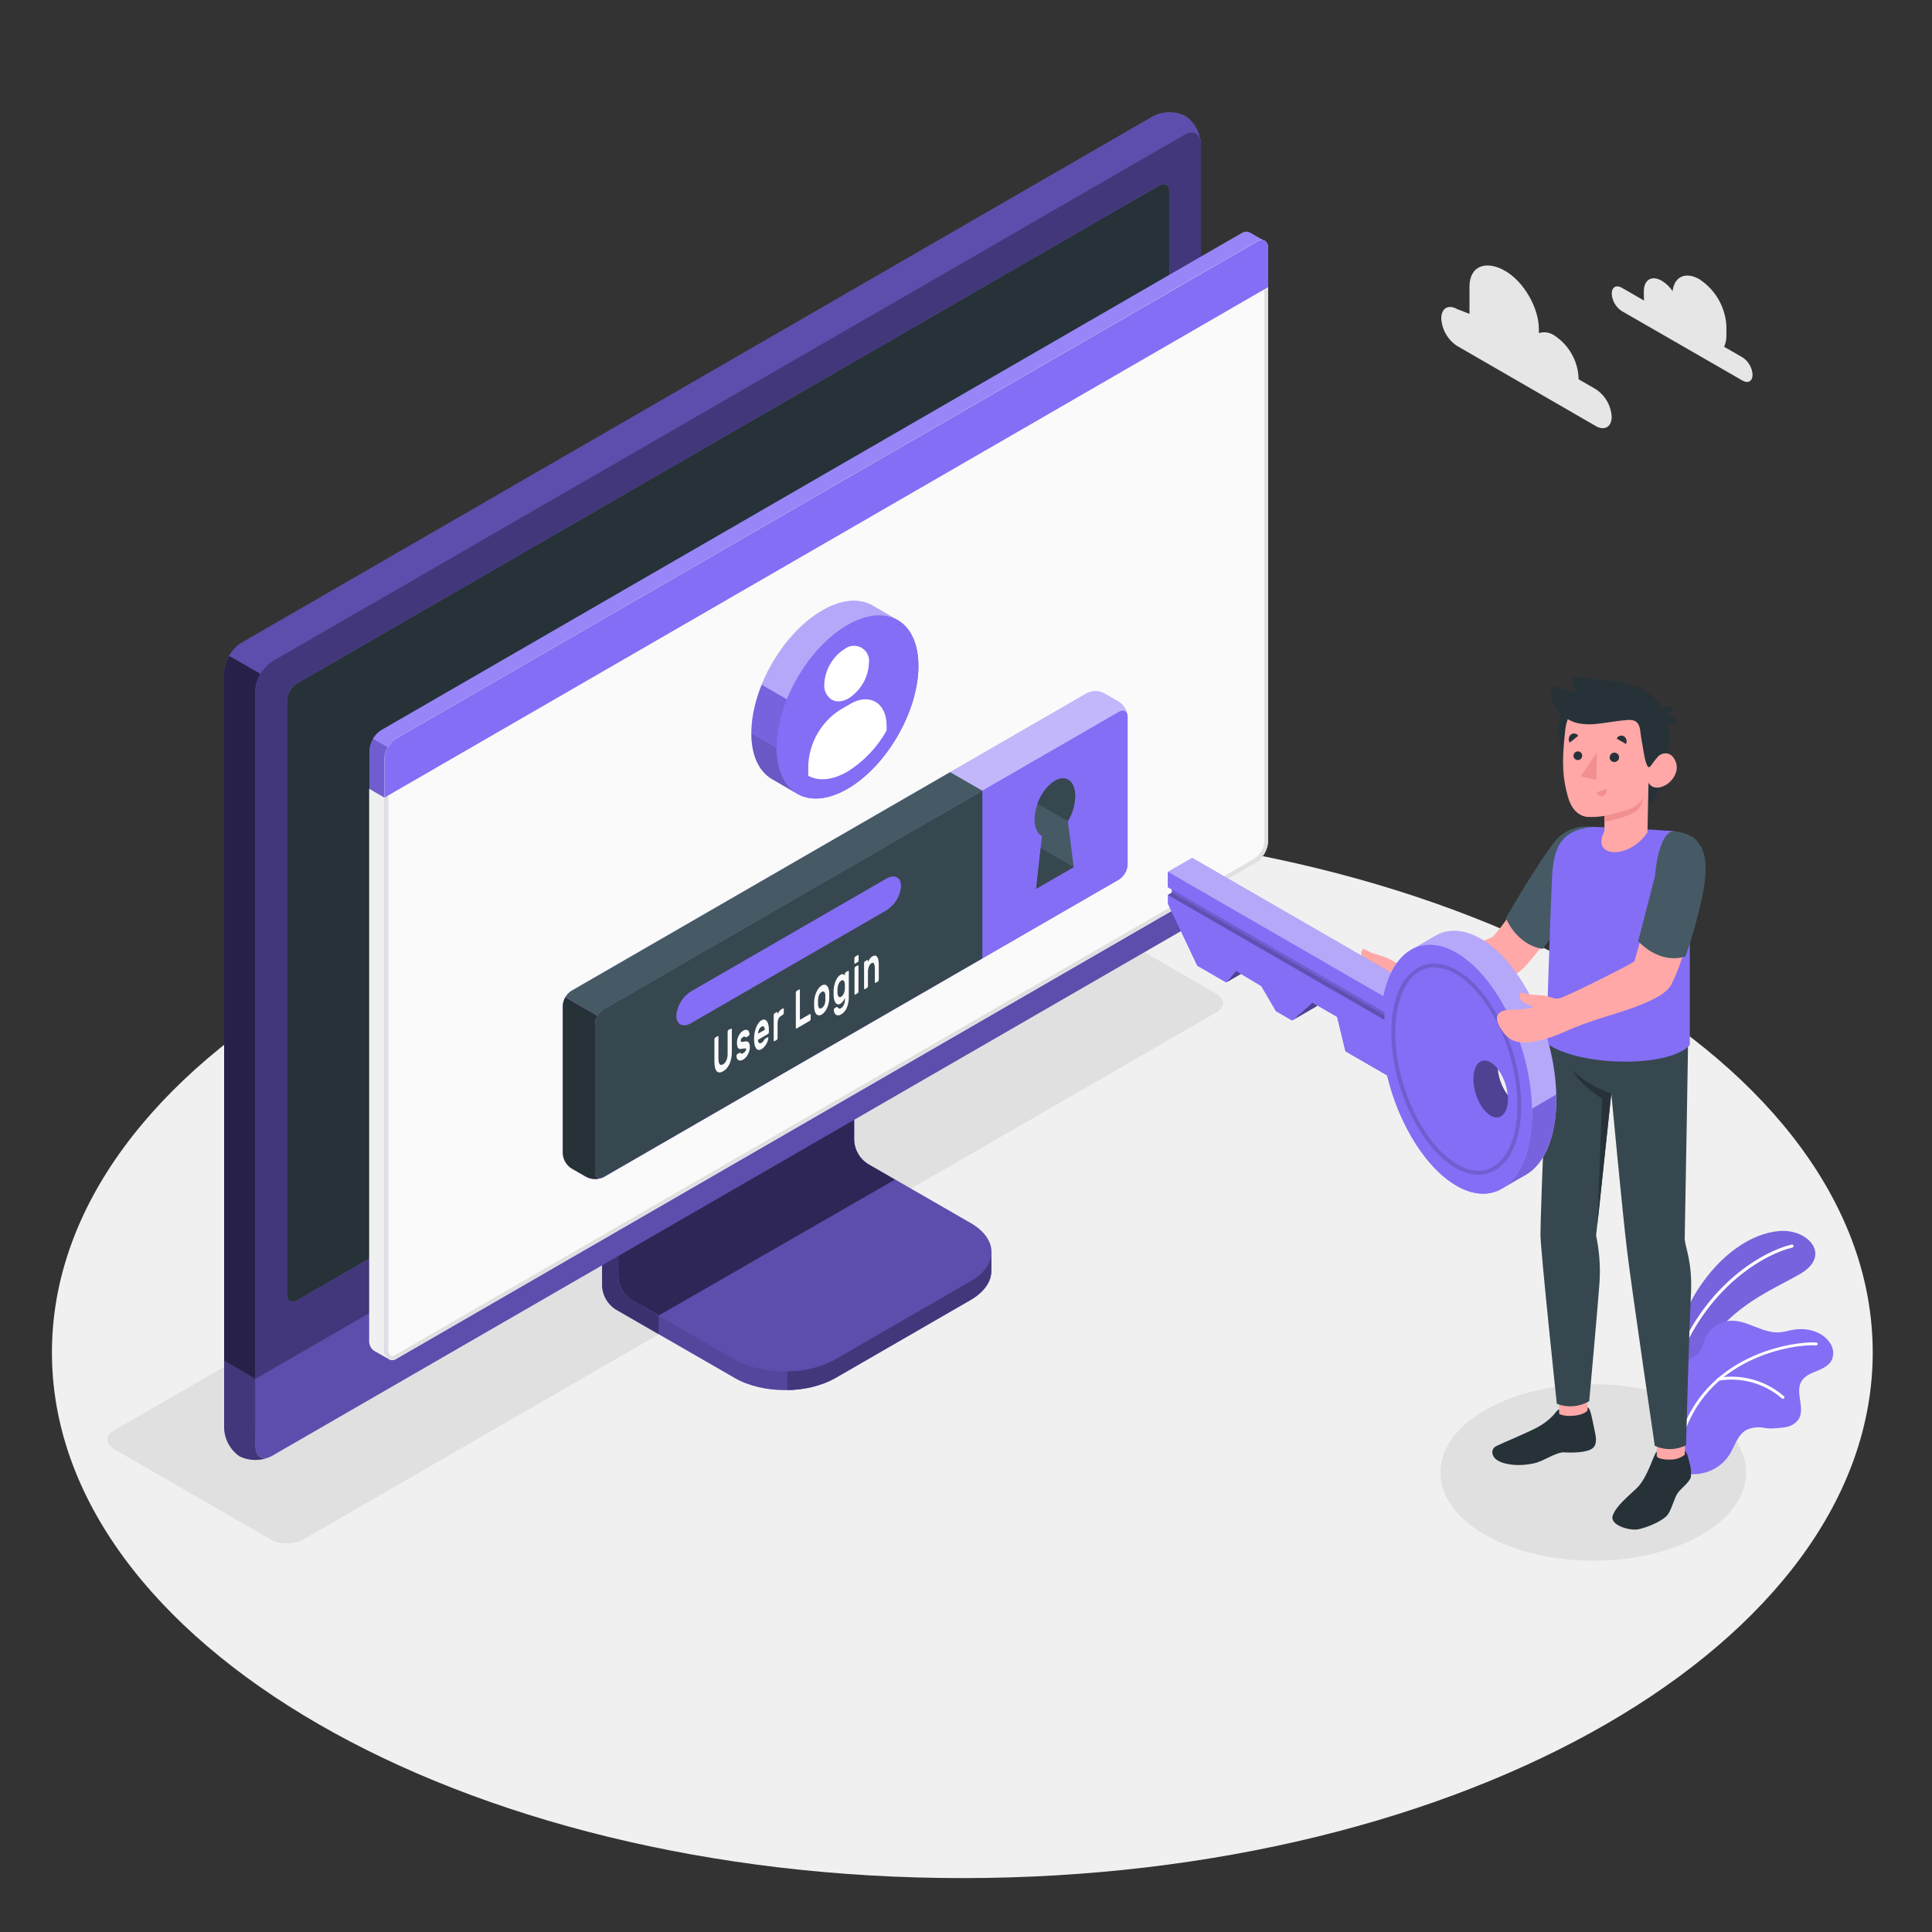 <svg width="500" height="500" viewBox="0 0 500 500" fill="none" xmlns="http://www.w3.org/2000/svg">
<rect x="0" y="0" width="500" height="500" fill="#333333" stroke="none"/>
<path d="M249.05 486.05C379.174 486.05 484.66 425.147 484.66 350.02C484.66 274.893 379.174 213.99 249.05 213.99C118.926 213.99 13.44 274.893 13.44 350.02C13.44 425.147 118.926 486.05 249.05 486.05Z" fill="#F0F0F0"/>
<path d="M384.36 397.22C368.91 388.3 368.91 373.84 384.36 364.92C399.81 356 424.86 356 440.31 364.92C455.76 373.84 455.76 388.3 440.31 397.22C424.86 406.14 399.81 406.14 384.36 397.22Z" fill="#E0E0E0"/>
<path d="M70.12 398.46L29.48 375C27.19 373.68 27.19 371.53 29.48 370.21L265.87 233.73C267.155 233.079 268.575 232.74 270.015 232.74C271.455 232.74 272.875 233.079 274.16 233.73L314.81 257.19C317.1 258.51 317.1 260.66 314.81 261.98L78.42 398.46C77.133 399.111 75.712 399.45 74.27 399.45C72.828 399.45 71.406 399.111 70.12 398.46Z" fill="#E0E0E0"/>
<path d="M216.2 356.64L251.14 336.44C254.74 334.36 256.54 331.64 256.54 328.91C256.54 326.18 256.54 324.05 256.54 324.05L220.3 303.61C219.288 302.955 218.445 302.071 217.84 301.028C217.235 299.985 216.886 298.814 216.82 297.61V254.52L155.82 289.78V332.85C155.89 334.053 156.242 335.222 156.846 336.264C157.451 337.306 158.291 338.192 159.3 338.85L190.14 356.61C197.32 360.8 209 360.8 216.2 356.64Z" fill="#846EF5"/>
<g opacity="0.6">
<path opacity="0.6" d="M216.2 356.64L251.14 336.44C254.74 334.36 256.54 331.64 256.54 328.91C256.54 326.18 256.54 324.05 256.54 324.05L220.3 303.61C219.288 302.955 218.445 302.071 217.84 301.028C217.235 299.985 216.886 298.814 216.82 297.61V254.52L155.82 289.78V332.85C155.89 334.053 156.242 335.222 156.846 336.264C157.451 337.306 158.291 338.192 159.3 338.85L190.14 356.61C197.32 360.8 209 360.8 216.2 356.64Z" fill="black"/>
</g>
<path opacity="0.3" d="M170.45 340.48V345.32L159.27 338.87C158.261 338.212 157.421 337.327 156.819 336.284C156.216 335.242 155.867 334.072 155.8 332.87V289.78L167.42 283.07C167.66 286.02 167.92 289.07 168.17 292.07L160 296.77V330.42C160.065 331.624 160.414 332.795 161.019 333.838C161.624 334.881 162.467 335.766 163.48 336.42L170.45 340.48Z" fill="black"/>
<path d="M160 330.43C160.069 331.633 160.42 332.803 161.024 333.845C161.629 334.888 162.47 335.773 163.48 336.43L190.1 351.77C197.3 355.92 208.98 355.93 216.19 351.77L251.19 331.57C258.4 327.41 258.4 320.67 251.19 316.51L224.55 301.17C223.542 300.511 222.703 299.625 222.101 298.583C221.498 297.541 221.148 296.372 221.08 295.17V261.51L160.08 296.77L160 330.43Z" fill="#846EF5"/>
<path opacity="0.3" d="M160 330.43C160.069 331.633 160.42 332.803 161.024 333.845C161.629 334.888 162.47 335.773 163.48 336.43L190.1 351.77C197.3 355.92 208.98 355.93 216.19 351.77L251.19 331.57C258.4 327.41 258.4 320.67 251.19 316.51L224.55 301.17C223.542 300.511 222.703 299.625 222.101 298.583C221.498 297.541 221.148 296.372 221.08 295.17V261.51L160.08 296.77L160 330.43Z" fill="black"/>
<path opacity="0.5" d="M231.6 305.28L224.51 301.19C223.502 300.531 222.663 299.645 222.061 298.603C221.458 297.561 221.108 296.392 221.04 295.19V261.51L160.04 296.77V330.43C160.109 331.633 160.459 332.803 161.064 333.845C161.669 334.888 162.51 335.773 163.52 336.43L170.52 340.43L231.6 305.28Z" fill="black"/>
<path d="M256.55 324.06V328.92C256.55 331.65 254.74 334.36 251.15 336.45L216.15 356.64C212.32 358.685 208.042 359.746 203.7 359.73V354.89C208.042 354.906 212.32 353.845 216.15 351.8L251.15 331.59C254.74 329.52 256.55 326.79 256.55 324.06Z" fill="#846EF5"/>
<path opacity="0.5" d="M256.55 324.06V328.92C256.55 331.65 254.74 334.36 251.15 336.45L216.15 356.64C212.32 358.685 208.042 359.746 203.7 359.73V354.89C208.042 354.906 212.32 353.845 216.15 351.8L251.15 331.59C254.74 329.52 256.55 326.79 256.55 324.06Z" fill="black"/>
<path d="M62 372.26C63.319 372.897 64.769 373.215 66.233 373.189C67.697 373.163 69.135 372.793 70.43 372.11L306.43 235.86C307.695 235.035 308.749 233.923 309.504 232.615C310.26 231.306 310.697 229.839 310.78 228.33V37.41C310.735 35.942 310.344 34.506 309.638 33.218C308.932 31.931 307.933 30.828 306.72 30C305.403 29.362 303.954 29.044 302.491 29.072C301.028 29.1 299.592 29.473 298.3 30.16L62.3 166.45C61.039 167.281 59.992 168.397 59.245 169.71C58.498 171.022 58.071 172.492 58 174V364.89C58.045 366.346 58.43 367.77 59.124 369.05C59.819 370.33 60.804 371.429 62 372.26Z" fill="#846EF5"/>
<path d="M70.46 372.1L306.46 235.85C307.727 235.026 308.782 233.915 309.538 232.606C310.294 231.298 310.73 229.829 310.81 228.32V37.41C310.81 34.64 308.86 33.51 306.46 34.9L70.46 171.15C69.194 171.975 68.14 173.086 67.385 174.395C66.629 175.703 66.192 177.171 66.11 178.68V369.59C66.11 372.36 68.06 373.49 70.46 372.1Z" fill="#846EF5"/>
<path opacity="0.5" d="M70.46 372.1L306.46 235.85C307.727 235.026 308.782 233.915 309.538 232.606C310.294 231.298 310.73 229.829 310.81 228.32V37.41C310.81 34.64 308.86 33.51 306.46 34.9L70.46 171.15C69.194 171.975 68.14 173.086 67.385 174.395C66.629 175.703 66.192 177.171 66.11 178.68V369.59C66.11 372.36 68.06 373.49 70.46 372.1Z" fill="black"/>
<path d="M69.82 377.06C68.582 377.6 67.243 377.866 65.892 377.838C64.542 377.81 63.214 377.49 62 376.9C60.801 376.067 59.815 374.965 59.12 373.681C58.425 372.398 58.041 370.969 58 369.51V352.13L66.15 356.85V374.23C66.1 376.76 67.71 377.91 69.82 377.06Z" fill="#846EF5"/>
<path opacity="0.5" d="M69.82 377.06C68.582 377.6 67.243 377.866 65.892 377.838C64.542 377.81 63.214 377.49 62 376.9C60.801 376.067 59.815 374.965 59.12 373.681C58.425 372.398 58.041 370.969 58 369.51V352.13L66.15 356.85V374.23C66.1 376.76 67.71 377.91 69.82 377.06Z" fill="black"/>
<path d="M66.1 356.85V374.23C66.1 377 68.1 378.12 70.45 376.74L306.45 240.49C307.71 239.669 308.76 238.563 309.516 237.262C310.271 235.961 310.711 234.502 310.8 233V215.54L66.1 356.85Z" fill="#846EF5"/>
<path opacity="0.3" d="M66.11 356.81V374.23C66.11 377 68.11 378.12 70.46 376.74L306.46 240.49C307.718 239.667 308.766 238.561 309.52 237.261C310.274 235.96 310.712 234.501 310.8 233V215.54L66.11 356.81Z" fill="black"/>
<path d="M74.26 335V181.39C74.307 180.485 74.566 179.604 75.018 178.818C75.47 178.033 76.101 177.365 76.86 176.87L300 48C301.44 47.17 302.61 47.84 302.61 49.5V203.19C302.562 204.096 302.3 204.977 301.846 205.763C301.393 206.548 300.76 207.215 300 207.71L76.87 336.55C75.43 337.38 74.26 336.7 74.26 335Z" fill="#846EF5"/>
<path d="M74.26 335V181.39C74.307 180.485 74.566 179.604 75.018 178.818C75.47 178.033 76.101 177.365 76.86 176.87L300 48C301.44 47.17 302.61 47.84 302.61 49.5V203.19C302.562 204.096 302.3 204.977 301.846 205.763C301.393 206.548 300.76 207.215 300 207.71L76.87 336.55C75.43 337.38 74.26 336.7 74.26 335Z" fill="#263238"/>
<path d="M188.45 291.73C187.262 292.503 186.274 293.545 185.565 294.771C184.856 295.998 184.446 297.375 184.37 298.79C184.37 301.39 186.2 302.45 188.45 301.15C189.639 300.376 190.629 299.333 191.338 298.104C192.047 296.875 192.455 295.497 192.53 294.08C192.53 291.48 190.7 290.43 188.45 291.73Z" fill="#846EF5"/>
<path opacity="0.7" d="M67.39 174.38C66.615 175.683 66.172 177.156 66.1 178.67V356.85L58 352.13V174C58.053 172.481 58.493 171.001 59.28 169.7L67.39 174.38Z" fill="black"/>
<path opacity="0.3" d="M310.76 36.69C310.45 34.45 308.64 33.69 306.45 34.9L70.45 171.15C69.17 171.95 68.114 173.061 67.38 174.38L59.22 169.67C59.959 168.352 61.018 167.241 62.3 166.44L298.3 30.2C299.594 29.513 301.031 29.14 302.496 29.112C303.961 29.084 305.411 29.402 306.73 30.04C307.839 30.795 308.772 31.78 309.467 32.927C310.163 34.075 310.603 35.358 310.76 36.69Z" fill="black"/>
<path d="M323.49 60.19C323.139 60.014 322.748 59.937 322.356 59.967C321.965 59.997 321.59 60.133 321.27 60.36L98.59 189C97.711 189.581 96.982 190.361 96.461 191.277C95.939 192.192 95.641 193.218 95.59 194.27V346.94C95.559 347.455 95.661 347.97 95.887 348.434C96.113 348.899 96.455 349.297 96.88 349.59C97.37 349.86 99.99 351.38 100.77 351.8C101.046 351.941 101.354 352.005 101.664 351.988C101.973 351.97 102.272 351.871 102.53 351.7L325.16 223.06C326.039 222.479 326.768 221.699 327.289 220.783C327.81 219.868 328.109 218.842 328.16 217.79V64.33C328.205 63.942 328.14 63.55 327.974 63.196C327.808 62.843 327.547 62.543 327.22 62.33C326.72 62 324.05 60.52 323.49 60.19Z" fill="#846EF5"/>
<path d="M102.48 191.16L325.17 62.57C326.85 61.57 328.17 62.39 328.17 64.33V217.79C328.119 218.842 327.82 219.868 327.299 220.783C326.778 221.699 326.049 222.479 325.17 223.06L102.48 351.7C100.8 352.7 99.48 351.09 99.48 349.15V196.43C99.533 195.378 99.832 194.353 100.353 193.438C100.874 192.523 101.602 191.742 102.48 191.16Z" fill="#FAFAFA"/>
<path d="M326.53 63.15C327.12 63.15 327.21 63.89 327.21 64.33V217.79C327.156 218.671 326.898 219.528 326.455 220.291C326.012 221.055 325.398 221.705 324.66 222.19L102 350.83C101.851 350.927 101.678 350.982 101.5 350.99C100.94 350.99 100.5 350.13 100.5 349.15V196.43C100.548 195.549 100.799 194.691 101.232 193.923C101.666 193.155 102.271 192.497 103 192L325.67 63.43C325.928 63.264 326.224 63.167 326.53 63.15ZM326.53 62.15C326.048 62.17 325.58 62.315 325.17 62.57L102.48 191.16C101.602 191.742 100.874 192.523 100.353 193.438C99.832 194.353 99.533 195.378 99.48 196.43V349.15C99.48 350.69 100.34 351.99 101.48 351.99C101.833 351.983 102.178 351.883 102.48 351.7L325.16 223.06C326.039 222.479 326.768 221.699 327.289 220.783C327.81 219.868 328.109 218.842 328.16 217.79V64.33C328.16 62.95 327.48 62.15 326.48 62.15H326.53Z" fill="#E0E0E0"/>
<path d="M96.82 349.59C97.15 349.76 99.52 351.11 100.56 351.71C100.187 351.4 99.891 351.007 99.696 350.563C99.502 350.118 99.414 349.635 99.44 349.15V206.4L95.54 204.12V346.94C95.508 347.454 95.609 347.969 95.833 348.433C96.057 348.897 96.397 349.295 96.82 349.59Z" fill="#F0F0F0"/>
<path d="M328.21 64.3C328.21 62.38 326.84 61.6 325.21 62.57L102.48 191.16C101.602 191.742 100.874 192.523 100.353 193.438C99.832 194.353 99.533 195.378 99.48 196.43V206.43L328.21 74.3V64.3Z" fill="#846EF5"/>
<g opacity="0.4">
<path opacity="0.4" d="M325.17 62.57L102.48 191.15C101.586 191.714 100.85 192.495 100.34 193.42L96.47 191.17C96.979 190.277 97.709 189.53 98.59 189L321.27 60.36C321.589 60.131 321.964 59.993 322.355 59.962C322.746 59.93 323.139 60.005 323.49 60.18C324.03 60.52 326.56 61.95 327.21 62.3C326.874 62.175 326.512 62.135 326.156 62.182C325.801 62.229 325.462 62.362 325.17 62.57Z" fill="white"/>
</g>
<path opacity="0.15" d="M95.54 204.13V194.22C95.581 193.14 95.901 192.089 96.47 191.17L100.35 193.41C99.79 194.313 99.476 195.348 99.44 196.41V206.41L95.54 204.13Z" fill="black"/>
<path d="M281.25 179.42L147.88 256.42C147.231 256.841 146.691 257.409 146.304 258.078C145.916 258.747 145.692 259.498 145.65 260.27V298.51C145.692 299.282 145.916 300.033 146.304 300.702C146.691 301.371 147.231 301.939 147.88 302.36L151.77 304.6C152.461 304.95 153.225 305.132 154 305.132C154.775 305.132 155.539 304.95 156.23 304.6L289.58 227.6C290.229 227.177 290.769 226.607 291.156 225.936C291.544 225.266 291.768 224.513 291.81 223.74V185.49C291.768 184.718 291.544 183.967 291.156 183.298C290.769 182.629 290.229 182.061 289.58 181.64L285.68 179.4C284.992 179.056 284.232 178.879 283.463 178.882C282.693 178.885 281.935 179.07 281.25 179.42Z" fill="#846EF5"/>
<path opacity="0.5" d="M291.81 185.15C291.65 184 290.72 183.58 289.6 184.23L156.23 261.23C155.572 261.639 155.031 262.211 154.66 262.89L146.31 258.07C146.684 257.401 147.221 256.837 147.87 256.43L281.25 179.43C281.939 179.08 282.702 178.897 283.475 178.897C284.248 178.897 285.011 179.08 285.7 179.43L289.6 181.67C290.195 182.06 290.699 182.572 291.08 183.172C291.461 183.772 291.71 184.446 291.81 185.15Z" fill="white"/>
<path d="M155.85 304.79C155.197 305.047 154.497 305.164 153.796 305.133C153.095 305.102 152.408 304.924 151.78 304.61L147.88 302.37C147.233 301.948 146.693 301.38 146.306 300.711C145.919 300.042 145.694 299.292 145.65 298.52V260.28C145.68 259.499 145.907 258.739 146.31 258.07L154.66 262.89C154.254 263.551 154.027 264.305 154 265.08V303.33C154 304.6 154.8 305.19 155.85 304.79Z" fill="#263238"/>
<path d="M156.23 261.23L289.6 184.23C290.83 183.52 291.83 184.09 291.83 185.51V223.76C291.788 224.533 291.564 225.286 291.176 225.956C290.789 226.627 290.249 227.197 289.6 227.62L156.25 304.62C155.02 305.33 154.02 304.75 154.02 303.33V265.09C154.06 264.318 154.281 263.567 154.665 262.897C155.049 262.226 155.585 261.655 156.23 261.23Z" fill="#846EF5"/>
<path d="M245.89 199.84L147.89 256.43C147.241 256.837 146.704 257.401 146.33 258.07L154.68 262.89C155.051 262.211 155.592 261.639 156.25 261.23L254.25 204.65L245.89 199.84Z" fill="#455A64"/>
<path d="M254.23 204.65L156.23 261.23C155.581 261.653 155.041 262.223 154.654 262.894C154.266 263.564 154.042 264.317 154 265.09V303.32C154 304.74 155 305.32 156.23 304.61L254.23 248.03V204.65Z" fill="#37474F"/>
<path d="M178.83 256.57L229.4 227.38C231.49 226.17 233.19 227.03 233.19 229.3C233.097 230.575 232.704 231.81 232.043 232.904C231.383 233.999 230.474 234.923 229.39 235.6L178.83 264.8C176.74 266.01 175.03 265.15 175.03 262.88C175.124 261.604 175.517 260.368 176.178 259.272C176.838 258.176 177.746 257.25 178.83 256.57Z" fill="#846EF5"/>
<path d="M189.19 266.24C189.199 266.229 189.211 266.221 189.224 266.215C189.237 266.209 189.251 266.206 189.265 266.206C189.279 266.206 189.293 266.209 189.306 266.215C189.319 266.221 189.331 266.229 189.34 266.24C189.385 266.308 189.406 266.389 189.4 266.47V272.16C189.401 272.71 189.354 273.258 189.26 273.8C189.177 274.295 189.036 274.778 188.84 275.24C188.661 275.663 188.425 276.06 188.14 276.42C187.859 276.754 187.52 277.035 187.14 277.25C186.842 277.444 186.495 277.548 186.14 277.55C186.004 277.539 185.872 277.501 185.752 277.437C185.631 277.374 185.525 277.286 185.44 277.18C185.221 276.886 185.076 276.543 185.02 276.18C184.924 275.696 184.881 275.203 184.89 274.71V269.01C184.89 268.91 184.91 268.811 184.95 268.72C184.975 268.638 185.028 268.567 185.1 268.52L185.73 268.15C185.75 268.131 185.777 268.12 185.805 268.12C185.833 268.12 185.86 268.131 185.88 268.15C185.926 268.217 185.947 268.299 185.94 268.38V274C185.932 274.309 185.963 274.618 186.03 274.92C186.058 275.113 186.141 275.294 186.27 275.44C186.315 275.494 186.372 275.536 186.436 275.564C186.5 275.592 186.57 275.604 186.64 275.6C186.811 275.589 186.976 275.534 187.12 275.44C187.298 275.334 187.46 275.202 187.6 275.05C187.756 274.87 187.884 274.668 187.98 274.45C188.093 274.193 188.177 273.925 188.23 273.65C188.288 273.32 188.315 272.985 188.31 272.65V267.02C188.313 266.92 188.337 266.821 188.38 266.73C188.405 266.648 188.458 266.577 188.53 266.53L189.19 266.24Z" fill="#FAFAFA"/>
<path d="M193.11 271.62C193.115 271.547 193.098 271.473 193.06 271.41C193.036 271.384 193.007 271.364 192.974 271.352C192.94 271.34 192.905 271.336 192.87 271.34C192.747 271.323 192.623 271.323 192.5 271.34L191.92 271.45C191.733 271.497 191.537 271.497 191.35 271.45C191.203 271.403 191.076 271.308 190.99 271.18C190.892 271.018 190.828 270.838 190.8 270.65C190.702 270.114 190.702 269.566 190.8 269.03C190.875 268.723 190.982 268.425 191.12 268.14C191.257 267.856 191.425 267.588 191.62 267.34C191.809 267.104 192.04 266.904 192.3 266.75C192.51 266.622 192.746 266.54 192.99 266.51C193.167 266.492 193.346 266.53 193.5 266.62C193.647 266.709 193.762 266.842 193.83 267C193.911 267.187 193.955 267.387 193.96 267.59C193.97 267.691 193.949 267.792 193.9 267.88C193.876 267.962 193.822 268.033 193.75 268.08L193.15 268.43C193.123 268.446 193.092 268.454 193.06 268.454C193.028 268.454 192.997 268.446 192.97 268.43L192.84 268.33C192.788 268.289 192.726 268.265 192.66 268.26C192.531 268.274 192.408 268.319 192.3 268.39C192.143 268.485 192.004 268.607 191.89 268.75C191.769 268.907 191.705 269.101 191.71 269.3C191.696 269.376 191.696 269.454 191.71 269.53C191.729 269.558 191.754 269.582 191.784 269.599C191.813 269.616 191.846 269.627 191.88 269.63C191.989 269.648 192.101 269.648 192.21 269.63L192.77 269.53C193.24 269.44 193.56 269.53 193.77 269.79C193.991 270.161 194.092 270.59 194.06 271.02C194.057 271.317 194.017 271.613 193.94 271.9C193.861 272.212 193.747 272.514 193.6 272.8C193.453 273.096 193.268 273.372 193.05 273.62C192.843 273.863 192.596 274.069 192.32 274.23C192.1 274.371 191.85 274.456 191.59 274.48C191.402 274.487 191.217 274.434 191.06 274.33C190.906 274.225 190.787 274.075 190.72 273.9C190.639 273.71 190.598 273.506 190.6 273.3C190.591 273.196 190.612 273.092 190.66 273C190.685 272.918 190.738 272.847 190.81 272.8L191.41 272.45C191.49 272.45 191.55 272.4 191.59 272.45L191.72 272.59C191.747 272.62 191.779 272.644 191.815 272.661C191.851 272.678 191.89 272.688 191.93 272.69C192.071 272.691 192.208 272.645 192.32 272.56C192.501 272.458 192.663 272.326 192.8 272.17C192.868 272.088 192.925 271.997 192.97 271.9C193.041 271.821 193.089 271.724 193.11 271.62Z" fill="#FAFAFA"/>
<path d="M195.15 268.91C195.148 268.391 195.192 267.872 195.28 267.36C195.363 266.878 195.494 266.406 195.67 265.95C195.817 265.541 196.019 265.154 196.27 264.8C196.48 264.495 196.752 264.24 197.07 264.05C197.302 263.894 197.585 263.833 197.86 263.88C198.104 263.937 198.319 264.083 198.46 264.29C198.648 264.561 198.781 264.867 198.85 265.19C198.946 265.61 198.993 266.039 198.99 266.47V267.09C198.993 267.194 198.969 267.298 198.92 267.39C198.896 267.472 198.842 267.543 198.77 267.59L196.17 269.1C196.164 269.276 196.187 269.452 196.24 269.62C196.279 269.733 196.348 269.834 196.44 269.91C196.522 269.975 196.625 270.007 196.73 270C196.851 269.986 196.967 269.945 197.07 269.88C197.221 269.798 197.357 269.69 197.47 269.56C197.572 269.445 197.66 269.317 197.73 269.18C197.773 269.101 197.819 269.024 197.87 268.95C197.913 268.899 197.964 268.855 198.02 268.82L198.64 268.46C198.661 268.443 198.688 268.434 198.715 268.434C198.742 268.434 198.769 268.443 198.79 268.46C198.816 268.492 198.835 268.529 198.846 268.568C198.856 268.608 198.857 268.65 198.85 268.69C198.839 268.885 198.799 269.077 198.73 269.26C198.644 269.537 198.53 269.805 198.39 270.06C198.234 270.353 198.046 270.628 197.83 270.88C197.615 271.138 197.358 271.357 197.07 271.53C196.834 271.685 196.551 271.752 196.27 271.72C196.024 271.661 195.81 271.511 195.67 271.3C195.473 270.997 195.34 270.656 195.28 270.3C195.189 269.842 195.146 269.377 195.15 268.91ZM197.07 265.72C196.916 265.803 196.783 265.919 196.68 266.06C196.569 266.2 196.478 266.355 196.41 266.52C196.34 266.685 196.283 266.856 196.24 267.03C196.205 267.188 196.181 267.349 196.17 267.51L197.93 266.51C197.92 266.372 197.9 266.235 197.87 266.1C197.855 265.979 197.806 265.865 197.73 265.77C197.7 265.727 197.662 265.69 197.617 265.663C197.572 265.635 197.522 265.617 197.47 265.61C197.328 265.598 197.186 265.637 197.07 265.72Z" fill="#FAFAFA"/>
<path d="M202.13 262.93C201.827 263.103 201.588 263.37 201.45 263.69C201.294 264.112 201.223 264.561 201.24 265.01V268.62C201.241 268.723 201.221 268.825 201.18 268.92C201.155 269.002 201.102 269.073 201.03 269.12L200.44 269.46C200.431 269.471 200.419 269.479 200.406 269.485C200.393 269.491 200.379 269.494 200.365 269.494C200.351 269.494 200.337 269.491 200.324 269.485C200.311 269.479 200.299 269.471 200.29 269.46C200.245 269.392 200.224 269.311 200.23 269.23V262.76C200.231 262.657 200.251 262.555 200.29 262.46C200.318 262.379 200.37 262.309 200.44 262.26L201.03 261.92C201.05 261.901 201.077 261.89 201.105 261.89C201.133 261.89 201.16 261.901 201.18 261.92C201.226 261.984 201.248 262.062 201.24 262.14V262.46C201.359 262.192 201.507 261.937 201.68 261.7C201.838 261.481 202.043 261.3 202.28 261.17L202.64 260.96C202.659 260.942 202.684 260.931 202.71 260.931C202.736 260.931 202.761 260.942 202.78 260.96C202.828 261.027 202.853 261.108 202.85 261.19V262.1C202.848 262.204 202.824 262.306 202.78 262.4C202.755 262.479 202.706 262.549 202.64 262.6L202.13 262.93Z" fill="#FAFAFA"/>
<path d="M209.59 262.45C209.599 262.439 209.611 262.431 209.624 262.425C209.637 262.419 209.651 262.416 209.665 262.416C209.679 262.416 209.693 262.419 209.706 262.425C209.719 262.431 209.731 262.439 209.74 262.45C209.785 262.518 209.806 262.599 209.8 262.68V263.68C209.8 263.783 209.779 263.885 209.74 263.98C209.706 264.054 209.654 264.119 209.59 264.17L206.17 266.17C206.15 266.189 206.123 266.2 206.095 266.2C206.067 266.2 206.04 266.189 206.02 266.17C205.975 266.106 205.954 266.028 205.96 265.95V256.95C205.961 256.847 205.981 256.745 206.02 256.65C206.048 256.572 206.101 256.505 206.17 256.46L206.8 256.09C206.82 256.071 206.847 256.06 206.875 256.06C206.903 256.06 206.93 256.071 206.95 256.09C206.995 256.154 207.016 256.232 207.01 256.31V263.92L209.59 262.45Z" fill="#FAFAFA"/>
<path d="M212.66 255.05C212.885 254.894 213.157 254.82 213.43 254.84C213.664 254.858 213.882 254.966 214.04 255.14C214.226 255.354 214.363 255.607 214.44 255.88C214.547 256.234 214.607 256.6 214.62 256.97C214.62 257.05 214.62 257.16 214.62 257.29V258.06C214.62 258.18 214.62 258.29 214.62 258.38C214.6 258.815 214.54 259.247 214.44 259.67C214.348 260.083 214.214 260.485 214.04 260.87C213.882 261.229 213.676 261.565 213.43 261.87C213.219 262.146 212.958 262.381 212.66 262.56C212.429 262.71 212.156 262.784 211.88 262.77C211.649 262.75 211.435 262.643 211.28 262.47C211.088 262.264 210.951 262.013 210.88 261.74C210.773 261.386 210.713 261.02 210.7 260.65C210.7 260.57 210.7 260.47 210.7 260.34V259.57C210.7 259.44 210.7 259.33 210.7 259.25C210.712 258.812 210.769 258.376 210.87 257.95C210.967 257.534 211.105 257.129 211.28 256.74C211.439 256.384 211.64 256.048 211.88 255.74C212.092 255.461 212.357 255.226 212.66 255.05ZM213.6 257.63C213.6 257.409 213.562 257.189 213.49 256.98C213.453 256.853 213.376 256.74 213.27 256.66C213.185 256.603 213.082 256.578 212.98 256.59C212.866 256.612 212.757 256.656 212.66 256.72C212.542 256.784 212.435 256.865 212.34 256.96C212.225 257.079 212.128 257.214 212.05 257.36C211.95 257.542 211.875 257.737 211.83 257.94C211.764 258.195 211.724 258.457 211.71 258.72C211.71 258.8 211.71 258.89 211.71 259V259.71C211.71 259.82 211.71 259.91 211.71 259.97C211.719 260.191 211.76 260.41 211.83 260.62C211.867 260.748 211.944 260.86 212.05 260.94C212.092 260.969 212.139 260.99 212.189 261C212.239 261.011 212.29 261.011 212.34 261C212.453 260.981 212.562 260.94 212.66 260.88C212.776 260.813 212.883 260.733 212.98 260.64C213.092 260.518 213.189 260.384 213.27 260.24C213.366 260.056 213.44 259.861 213.49 259.66C213.555 259.405 213.592 259.143 213.6 258.88C213.606 258.787 213.606 258.693 213.6 258.6V257.9C213.606 257.81 213.606 257.72 213.6 257.63Z" fill="#FAFAFA"/>
<path d="M217.68 260.9C217.808 260.822 217.923 260.724 218.02 260.61C218.14 260.469 218.244 260.315 218.33 260.15C218.429 259.949 218.507 259.738 218.56 259.52C218.621 259.275 218.652 259.023 218.65 258.77V258.26C218.65 258.36 218.55 258.48 218.48 258.62C218.411 258.766 218.331 258.907 218.24 259.04C218.136 259.181 218.022 259.314 217.9 259.44C217.775 259.572 217.63 259.683 217.47 259.77C217.367 259.84 217.251 259.889 217.129 259.913C217.007 259.937 216.882 259.936 216.76 259.91C216.538 259.84 216.347 259.695 216.22 259.5C216.057 259.242 215.939 258.958 215.87 258.66C215.785 258.282 215.738 257.897 215.73 257.51C215.73 257.38 215.73 257.22 215.73 257.03C215.73 256.84 215.73 256.68 215.73 256.54C215.743 256.1 215.789 255.662 215.87 255.23C215.952 254.804 216.069 254.386 216.22 253.98C216.361 253.627 216.543 253.292 216.76 252.98C216.944 252.704 217.187 252.472 217.47 252.3C217.603 252.22 217.748 252.163 217.9 252.13C218.012 252.109 218.128 252.109 218.24 252.13C218.329 252.155 218.411 252.199 218.48 252.26C218.544 252.309 218.601 252.366 218.65 252.43V252.11C218.651 252.007 218.671 251.905 218.71 251.81C218.738 251.732 218.791 251.665 218.86 251.62L219.45 251.27C219.47 251.251 219.497 251.24 219.525 251.24C219.553 251.24 219.58 251.251 219.6 251.27C219.648 251.337 219.673 251.418 219.67 251.5V258C219.697 258.974 219.516 259.942 219.14 260.84C218.845 261.546 218.334 262.142 217.68 262.54C217.457 262.679 217.202 262.758 216.94 262.77C216.733 262.783 216.526 262.73 216.35 262.62C216.181 262.493 216.044 262.329 215.95 262.14C215.853 261.912 215.798 261.668 215.79 261.42C215.781 261.316 215.802 261.212 215.85 261.12C215.875 261.038 215.928 260.967 216 260.92L216.53 260.62C216.542 260.607 216.557 260.597 216.573 260.59C216.59 260.582 216.607 260.579 216.625 260.579C216.643 260.579 216.66 260.582 216.677 260.59C216.693 260.597 216.708 260.607 216.72 260.62C216.769 260.672 216.813 260.729 216.85 260.79C216.911 260.897 217.011 260.976 217.13 261.01C217.25 261.1 217.43 261 217.68 260.9ZM216.74 256.05C216.74 256.317 216.74 256.577 216.74 256.83C216.711 257.229 216.825 257.626 217.06 257.95C217.149 258.027 217.263 258.069 217.38 258.069C217.497 258.069 217.611 258.027 217.7 257.95C217.99 257.761 218.217 257.49 218.35 257.17C218.532 256.753 218.634 256.305 218.65 255.85C218.65 255.7 218.65 255.52 218.65 255.31C218.65 255.1 218.65 254.92 218.65 254.79C218.67 254.432 218.564 254.078 218.35 253.79C218.261 253.708 218.145 253.663 218.025 253.663C217.905 253.663 217.789 253.708 217.7 253.79C217.415 253.978 217.193 254.246 217.06 254.56C216.855 255.03 216.746 255.537 216.74 256.05Z" fill="#FAFAFA"/>
<path d="M222 247.17C222.02 247.154 222.044 247.145 222.07 247.145C222.096 247.145 222.12 247.154 222.14 247.17C222.192 247.235 222.217 247.317 222.21 247.4V248.49C222.211 248.594 222.187 248.697 222.14 248.79C222.112 248.865 222.063 248.931 222 248.98L221.33 249.37C221.321 249.381 221.309 249.389 221.296 249.395C221.283 249.401 221.269 249.404 221.255 249.404C221.241 249.404 221.227 249.401 221.214 249.395C221.201 249.389 221.189 249.381 221.18 249.37C221.154 249.34 221.134 249.305 221.122 249.267C221.11 249.229 221.106 249.19 221.11 249.15V248.06C221.109 247.956 221.133 247.853 221.18 247.76C221.208 247.682 221.261 247.615 221.33 247.57L222 247.17ZM222.17 256.56C222.17 256.66 222.15 256.759 222.11 256.85C222.078 256.929 222.026 256.997 221.96 257.05L221.36 257.39C221.352 257.4 221.341 257.409 221.329 257.415C221.317 257.42 221.303 257.423 221.29 257.423C221.277 257.423 221.263 257.42 221.251 257.415C221.239 257.409 221.228 257.4 221.22 257.39C221.168 257.325 221.143 257.243 221.15 257.16V250.69C221.149 250.586 221.173 250.483 221.22 250.39C221.248 250.312 221.297 250.243 221.36 250.19L221.96 249.85C221.98 249.831 222.007 249.82 222.035 249.82C222.063 249.82 222.09 249.831 222.11 249.85C222.155 249.914 222.176 249.992 222.17 250.07V256.56Z" fill="#FAFAFA"/>
<path d="M227.43 253.51C227.429 253.613 227.409 253.715 227.37 253.81C227.342 253.888 227.289 253.955 227.22 254L226.62 254.35C226.601 254.368 226.576 254.379 226.55 254.379C226.524 254.379 226.499 254.368 226.48 254.35C226.428 254.285 226.403 254.203 226.41 254.12V250.6C226.441 250.185 226.365 249.768 226.19 249.39C226.05 249.14 225.83 249.1 225.52 249.28C225.211 249.488 224.982 249.795 224.87 250.15C224.703 250.622 224.622 251.12 224.63 251.62V255.15C224.63 255.253 224.609 255.355 224.57 255.45C224.546 255.532 224.492 255.603 224.42 255.65L223.83 255.99C223.821 256.001 223.809 256.009 223.796 256.015C223.783 256.021 223.769 256.024 223.755 256.024C223.741 256.024 223.727 256.021 223.714 256.015C223.701 256.009 223.689 256.001 223.68 255.99C223.634 255.927 223.612 255.848 223.62 255.77V249.3C223.619 249.197 223.639 249.095 223.68 249C223.705 248.918 223.758 248.847 223.83 248.8L224.42 248.46C224.429 248.449 224.441 248.441 224.454 248.435C224.467 248.429 224.481 248.426 224.495 248.426C224.509 248.426 224.523 248.429 224.536 248.435C224.549 248.441 224.561 248.449 224.57 248.46C224.615 248.528 224.636 248.609 224.63 248.69V249C224.762 248.695 224.922 248.404 225.11 248.13C225.275 247.878 225.498 247.668 225.76 247.52C225.988 247.354 226.271 247.282 226.55 247.32C226.661 247.348 226.764 247.399 226.854 247.469C226.943 247.54 227.017 247.629 227.07 247.73C227.215 248.001 227.31 248.295 227.35 248.6C227.403 248.998 227.43 249.399 227.43 249.8V253.51Z" fill="#FAFAFA"/>
<path d="M277.87 224.4L268.16 230L269.67 216.38C268.5 215.76 267.76 214.25 267.76 212.08C267.76 208.21 270.12 203.72 273.02 202.08C275.92 200.44 278.27 202.18 278.27 206.08C278.21 208.375 277.555 210.614 276.37 212.58L277.87 224.4Z" fill="#455A64"/>
<path d="M277.88 224.4L269.33 219.47L268.16 230.01L277.88 224.4Z" fill="#37474F"/>
<path d="M273 202.05C270.885 203.479 269.309 205.573 268.52 208L276.35 212.52C277.535 210.554 278.19 208.315 278.25 206.02C278.27 202.15 275.92 200.38 273 202.05Z" fill="#37474F"/>
<path d="M225.8 156.7C222.47 154.78 217.88 155.05 212.8 157.98C202.66 163.84 194.44 178.07 194.44 189.78C194.44 195.66 196.52 199.78 199.86 201.68L206.33 205.44C209.65 207.36 214.24 207.08 219.33 204.15C229.47 198.3 237.69 184.06 237.69 172.35C237.69 166.5 235.63 162.35 232.31 160.48" fill="#846EF5"/>
<path d="M219.32 161.75C209.18 167.61 200.96 181.85 200.96 193.55C200.96 205.25 209.18 210.01 219.32 204.15C229.46 198.29 237.69 184.06 237.68 172.35C237.67 160.64 229.45 155.9 219.32 161.75Z" fill="#846EF5"/>
<path d="M229.45 187.73V189.07C227.021 193.406 223.537 197.059 219.32 199.69C215.37 201.96 211.8 202.21 209.18 200.76V198C209.314 195.129 210.134 192.331 211.571 189.841C213.008 187.352 215.021 185.242 217.44 183.69L220.11 182.15C222.47 180.79 224.77 180.61 226.57 181.66C228.37 182.71 229.45 184.92 229.45 187.73Z" fill="#846EF5"/>
<path opacity="0.4" d="M225.8 156.7L232.3 160.48C228.98 158.55 224.39 158.82 219.3 161.75C212.66 165.59 206.84 173.02 203.62 180.98L197.11 177.21C200.34 169.21 206.11 161.82 212.79 157.98C217.89 155.06 222.48 154.78 225.8 156.7Z" fill="white"/>
<path opacity="0.2" d="M206.1 205.29L199.87 201.68C196.53 199.78 194.45 195.68 194.45 189.78L200.96 193.56C201 199.26 202.92 203.32 206.1 205.29Z" fill="black"/>
<path opacity="0.1" d="M197.13 177.21L203.64 180.98C201.972 184.965 201.076 189.231 201 193.55L194.49 189.77C194.57 185.454 195.466 181.193 197.13 177.21Z" fill="black"/>
<path d="M217 181.52C216.38 181.527 215.769 181.368 215.23 181.06C214.581 180.627 214.061 180.027 213.724 179.323C213.388 178.619 213.248 177.837 213.32 177.06C213.405 175.238 213.925 173.463 214.837 171.883C215.748 170.303 217.025 168.965 218.56 167.98C219.177 167.488 219.927 167.193 220.714 167.134C221.501 167.076 222.287 167.256 222.97 167.651C223.653 168.047 224.2 168.639 224.541 169.351C224.882 170.062 225 170.86 224.88 171.64C224.794 173.462 224.273 175.236 223.361 176.816C222.45 178.395 221.174 179.734 219.64 180.72C218.846 181.215 217.935 181.492 217 181.52Z" fill="white"/>
<path d="M226.57 181.65C224.77 180.6 222.47 180.78 220.11 182.14L217.44 183.68C215.019 185.233 213.006 187.344 211.569 189.836C210.132 192.327 209.313 195.127 209.18 198V200.77C211.8 202.22 215.37 201.97 219.32 199.7C223.537 197.069 227.021 193.416 229.45 189.08V187.74C229.45 184.92 228.41 182.71 226.57 181.65Z" fill="white"/>
<path d="M432.15 354.65C432.15 354.65 433.48 342.97 439.29 333.9C445.1 324.83 453.08 319.18 460.53 318.59C467.98 318 474 324.86 466.03 329.59C458.06 334.32 443.9 339.1 437.38 356.7L432.15 354.65Z" fill="#846EF5"/>
<path opacity="0.1" d="M432.15 354.65C432.15 354.65 433.48 342.97 439.29 333.9C445.1 324.83 453.08 319.18 460.53 318.59C467.98 318 474 324.86 466.03 329.59C458.06 334.32 443.9 339.1 437.38 356.7L432.15 354.65Z" fill="black"/>
<path d="M434.34 351.61H434.26C434.162 351.57 434.084 351.493 434.043 351.395C434.001 351.298 434 351.188 434.04 351.09C441.9 331.74 456.86 323.65 463.68 322.09C463.731 322.078 463.784 322.077 463.836 322.085C463.888 322.094 463.938 322.113 463.982 322.141C464.027 322.168 464.065 322.205 464.096 322.248C464.126 322.29 464.148 322.339 464.16 322.39C464.172 322.441 464.173 322.494 464.165 322.546C464.156 322.598 464.137 322.648 464.109 322.692C464.082 322.737 464.045 322.775 464.002 322.806C463.96 322.836 463.911 322.858 463.86 322.87C457.18 324.41 442.51 332.35 434.78 351.4C434.741 351.48 434.677 351.544 434.597 351.582C434.517 351.62 434.426 351.63 434.34 351.61Z" fill="white"/>
<path d="M474.12 351.84C473.45 353.36 471.79 354.16 470.25 354.78C468.71 355.4 467.03 356.07 466.19 357.51C464.51 360.41 467.27 364.51 465.47 367.32C465.046 367.886 464.512 368.36 463.901 368.714C463.289 369.068 462.612 369.295 461.91 369.38C460.76 369.59 459.59 369.59 458.43 369.69C457.874 369.683 457.32 369.639 456.77 369.56C455.154 369.199 453.464 369.379 451.96 370.07C449.65 371.37 448.96 374.28 447.54 376.53C446.672 377.855 445.529 378.977 444.188 379.819C442.847 380.661 441.34 381.204 439.77 381.41C438.77 381.54 436.77 381.73 435.77 381.14C435.692 381.102 435.618 381.055 435.55 381C435.4 380.84 435.22 380.63 435.14 380.52C435.135 380.497 435.135 380.473 435.14 380.45C434.73 378.94 435.4 377.38 435.43 375.82V375.54C435.36 373.73 435.31 371.93 435.27 370.13C435.183 366.797 435.15 363.463 435.17 360.13C435.17 357.97 434.93 355.61 435.85 353.58C436.85 351.34 439.37 351.29 440.32 349.1C440.7 348.22 440.9 347.29 441.27 346.4C441.842 345.106 442.758 343.994 443.918 343.185C445.078 342.375 446.438 341.9 447.85 341.81C452.24 341.59 456.17 345.14 460.56 344.81C461.69 344.72 462.8 344.37 463.92 344.17C467.47 343.5 471.58 344.51 473.58 347.52C474.019 348.14 474.298 348.859 474.392 349.612C474.486 350.366 474.393 351.131 474.12 351.84Z" fill="#846EF5"/>
<path d="M434.7 373.52C434.605 373.492 434.525 373.428 434.477 373.343C434.428 373.257 434.415 373.155 434.44 373.06C440.5 350.32 464.44 347.06 470.07 347.44C470.12 347.443 470.168 347.455 470.213 347.477C470.257 347.498 470.297 347.529 470.33 347.566C470.362 347.603 470.387 347.647 470.403 347.694C470.418 347.741 470.424 347.791 470.42 347.84C470.41 347.937 470.363 348.027 470.288 348.09C470.214 348.154 470.118 348.186 470.02 348.18C464.53 347.79 441.09 351 435.16 373.26C435.132 373.355 435.068 373.435 434.983 373.483C434.897 373.532 434.795 373.545 434.7 373.52Z" fill="white"/>
<path d="M461.33 362C461.254 361.989 461.184 361.954 461.13 361.9C458.917 359.982 456.307 358.576 453.488 357.782C450.669 356.989 447.709 356.828 444.82 357.31C444.723 357.319 444.625 357.291 444.548 357.232C444.47 357.173 444.417 357.086 444.4 356.99C444.385 356.892 444.41 356.792 444.468 356.712C444.526 356.632 444.612 356.577 444.71 356.56C447.723 356.059 450.81 356.23 453.749 357.061C456.688 357.893 459.406 359.364 461.71 361.37C461.745 361.404 461.773 361.446 461.793 361.491C461.812 361.537 461.822 361.586 461.822 361.635C461.822 361.684 461.812 361.733 461.793 361.779C461.773 361.824 461.745 361.866 461.71 361.9C461.665 361.954 461.604 361.993 461.536 362.01C461.468 362.028 461.396 362.025 461.33 362Z" fill="white"/>
<path d="M377.12 80L380.3 81.22V74.22C380.3 68.66 384.73 67.33 389.54 70.11C394.36 72.89 398.26 79.64 398.26 85.2V86.2C398.93 85.995 399.638 85.945 400.331 86.052C401.024 86.159 401.683 86.422 402.26 86.82C404.086 88.011 405.606 89.616 406.696 91.505C407.785 93.394 408.414 95.513 408.53 97.69V98.15L412.97 100.71C414.171 101.494 415.171 102.55 415.888 103.792C416.606 105.034 417.021 106.428 417.1 107.86C417.1 110.5 415.25 111.57 412.97 110.25L377.12 89.54C375.918 88.758 374.918 87.702 374.202 86.46C373.486 85.217 373.074 83.822 373 82.39C373 79.76 374.83 78.69 377.12 80Z" fill="#E6E6E6"/>
<path d="M419.71 74.46L425.48 77.79C425.448 77.538 425.432 77.284 425.43 77.03V75.36C425.43 72.36 427.51 71.18 430.09 72.67C431.199 73.349 432.147 74.26 432.87 75.34C433.29 71.6 436.23 70.21 439.79 72.26C441.824 73.584 443.518 75.368 444.735 77.469C445.951 79.569 446.655 81.927 446.79 84.35V86.85C446.816 87.849 446.614 88.841 446.2 89.75L451 92.51C451.748 93.006 452.369 93.671 452.814 94.451C453.259 95.23 453.514 96.103 453.56 97C453.56 98.65 452.4 99.32 450.97 98.5L419.71 80.5C418.954 80.007 418.325 79.343 417.875 78.561C417.425 77.779 417.166 76.901 417.12 76C417.12 74.31 418.28 73.64 419.71 74.46Z" fill="#E6E6E6"/>
<path d="M397.37 226.23C393.17 233.33 389.13 239.5 386.29 242.46C380.9 244.96 368.24 248.82 363.29 249.46C362.421 249.571 361.54 249.365 360.81 248.88C358.86 247.6 357.35 247.39 355.3 246.68C353.69 246.13 353.01 245.36 352.71 245.68C352.4 246.043 352.244 246.513 352.276 246.99C352.308 247.466 352.525 247.911 352.88 248.23C353.649 248.961 354.502 249.599 355.42 250.13C353.224 250.675 350.934 250.716 348.72 250.25C344.43 249.12 342.41 251.18 345.31 255.84C346.31 257.5 350.43 260.17 358.71 259.45C361.664 259.291 364.606 258.957 367.52 258.45C375.46 256.75 384.29 255.11 389.72 253.45C391.74 252.656 393.548 251.403 395 249.79C404.13 239.38 407.16 231.96 411.16 225.22L410.82 214.22C404.34 214 400.88 220.29 397.37 226.23Z" fill="#FFA8A7"/>
<path d="M411.93 214C410.051 213.736 408.136 213.99 406.391 214.736C404.646 215.481 403.138 216.69 402.03 218.23C397.59 223.92 389.73 237.58 389.73 237.58C389.73 237.58 392.3 244.43 399.24 245.58L410.39 230.52C410.39 230.52 415.67 220.06 411.93 214Z" fill="#455A64"/>
<path d="M436.04 367.54H428.77V380.5H436.04V367.54Z" fill="#FFA8A7"/>
<path d="M410.84 366.85L403.58 367.11L403.21 353.39L410.84 353.13V366.85Z" fill="#FFA8A7"/>
<path d="M437.06 255.35C437.06 262.57 436 320.74 436 320.74C436.16 322.82 438 326.66 437.63 334.65C437.08 345.5 436.35 374.02 436.35 374.02C435.102 374.659 433.725 375.005 432.323 375.033C430.922 375.06 429.532 374.769 428.26 374.18C428.26 374.18 422.36 334.18 421.06 323.47C419.92 314.08 417 283 417 283L413.07 319.74C413.903 323.682 414.206 327.718 413.97 331.74C413.63 336.74 411.29 362.62 411.29 362.62C410.034 363.361 408.626 363.806 407.172 363.922C405.719 364.038 404.258 363.822 402.9 363.29C402.9 363.29 398.76 324.29 398.68 319.71C398.58 314.51 401.1 255.29 401.1 255.29L437.06 255.35Z" fill="#37474F"/>
<path d="M428.77 376.76V375.68C428.07 375.99 426.46 382.41 423.57 385.15C421.28 387.33 418.16 389.84 417.36 392.27C416.56 394.7 421.71 396.19 423.86 395.8C426.34 395.34 430.66 393.51 431.74 391.8C432.82 390.09 433.33 387.61 434.21 386.37C435.09 385.13 437.12 383.75 437.59 382.31C437.737 380.963 437.597 379.6 437.18 378.31C436.84 376.97 436.48 375.5 436.04 375.63V376.45C435.015 377.291 433.726 377.745 432.4 377.73C431.34 377.82 428.76 377.6 428.77 376.76Z" fill="#263238"/>
<path d="M403.5 364.77C403.12 364.77 402.81 365.34 401.98 366.28C400.746 367.578 399.302 368.66 397.71 369.48C394.99 370.9 389.71 373.08 387.3 374.21C385.8 374.91 385.87 376.79 387.42 377.86C388.97 378.93 392.7 379.7 397.18 378.66C399.62 378.09 402.8 375.74 404.82 375.87C406.84 376 410.59 375.96 412.08 374.87C413.57 373.78 412.97 371.52 412.55 369.57C412.09 367.43 411.55 364.1 410.84 364.25V365C409.97 366.38 405.46 366.94 403.54 365.93L403.5 364.77Z" fill="#263238"/>
<path d="M417 283C413.218 281.762 409.761 279.695 406.88 276.95C406.88 276.95 408.88 280.76 414.64 284.31L413.4 317.12L417 283Z" fill="#263238"/>
<path d="M433 215.06C433 215.06 439 216.44 438.57 227.28L437.32 244.53V270.43C431.98 276.49 408.32 276.05 400.17 269.95C400.17 269.95 401.09 239.3 401.64 227.5C402.03 219.12 403.96 214.9 412.2 213.98L422.33 214.42L433 215.06Z" fill="#846EF5"/>
<path d="M425.36 192.54C425.394 193.991 425.141 195.435 424.615 196.788C424.089 198.141 423.301 199.376 422.295 200.423C421.289 201.47 420.086 202.307 418.755 202.887C417.424 203.466 415.991 203.777 414.54 203.8C408.54 203.8 405.02 198.62 403.72 192.54C401.32 181.41 408.56 181.27 414.54 181.27C417.469 181.33 420.254 182.552 422.283 184.665C424.312 186.778 425.419 189.611 425.36 192.54Z" fill="#263238"/>
<path d="M430.88 197.09C430.88 197.09 429.22 205.21 428.55 206.55C428.129 207.356 427.412 207.969 426.55 208.26L426.67 202.55L430.88 197.09Z" fill="#263238"/>
<path d="M428.79 185.46C428.79 185.46 429.98 185.16 431.25 187.14C432.33 188.83 432.58 192.63 430.88 197.14L427.75 197.52L428.79 185.46Z" fill="#263238"/>
<path d="M429.94 187.11L433.78 187.18C433.806 186.932 433.781 186.681 433.706 186.443C433.63 186.205 433.507 185.985 433.342 185.797C433.178 185.61 432.976 185.458 432.751 185.352C432.525 185.245 432.279 185.187 432.03 185.18C431.505 185.188 431.001 185.389 430.616 185.745C430.23 186.101 429.989 186.587 429.94 187.11Z" fill="#263238"/>
<path d="M430.41 186.2L433.25 183.47C433.086 183.277 432.884 183.12 432.657 183.009C432.43 182.898 432.182 182.836 431.929 182.825C431.676 182.815 431.424 182.857 431.189 182.949C430.953 183.041 430.739 183.181 430.56 183.36C430.183 183.728 429.959 184.225 429.931 184.751C429.903 185.277 430.074 185.794 430.41 186.2Z" fill="#263238"/>
<path d="M426.81 197.47C427.44 197.86 428.33 196.61 429.11 195.76C429.89 194.91 432.31 194.13 433.57 196.89C434.83 199.65 432.68 202.38 430.88 203.28C427.65 204.88 426.63 202.55 426.63 202.55L426.36 215.41C421.82 222.41 411.52 222.19 415.23 215.07V211.16C413.704 211.414 412.154 211.494 410.61 211.4C408.09 211 406.51 208.93 405.74 206.09C404.52 201.53 404.05 197.85 405.09 188.88C406.23 179.06 417.21 178.95 423.09 182.88C428.97 186.81 426.81 197.47 426.81 197.47Z" fill="#FFA8A7"/>
<path d="M413.13 187.35C415.75 187.09 418.34 186.55 420.97 186.35C421.537 186.281 422.112 186.308 422.67 186.43C424.67 186.98 424.43 189.32 424.75 190.95C425.3 193.77 425.75 198.54 426.81 198.56C427.13 198.56 428.33 196.49 429.11 195.75C429.539 195.112 429.781 194.368 429.81 193.6C430.01 192.44 430.11 191.25 430.2 190.07C430.28 189.07 430.38 188.07 430.38 187.07C430.426 185.94 430.335 184.808 430.11 183.7C429.859 182.757 429.378 181.891 428.71 181.18L428.51 180.96C427.192 179.582 425.592 178.504 423.82 177.8C421.27 176.845 418.596 176.262 415.88 176.07C413.168 175.878 410.467 175.544 407.79 175.07C407.637 175.025 407.473 175.025 407.32 175.07C407.211 175.13 407.12 175.217 407.053 175.321C406.987 175.426 406.948 175.546 406.94 175.67C406.83 176.291 406.899 176.931 407.138 177.515C407.377 178.099 407.776 178.604 408.29 178.97C406.48 179.11 404.4 178.17 402.66 177.69C402.519 177.63 402.368 177.6 402.215 177.6C402.062 177.6 401.911 177.63 401.77 177.69C401.595 177.812 401.471 177.993 401.42 178.2C401.293 178.67 401.276 179.162 401.37 179.64C401.529 181.087 402.067 182.467 402.93 183.64C404.278 185.395 406.182 186.639 408.33 187.17C409.911 187.475 411.53 187.536 413.13 187.35Z" fill="#263238"/>
<path d="M415.24 211.16C415.24 211.16 420.86 209.98 422.82 208.89C423.988 208.251 424.935 207.276 425.54 206.09C425.245 207.281 424.718 208.402 423.99 209.39C422.56 211.31 415.24 212.71 415.24 212.71V211.16Z" fill="#F28F8F"/>
<path d="M416.59 196C416.579 196.309 416.691 196.609 416.901 196.836C417.11 197.062 417.401 197.197 417.71 197.21C417.955 197.23 418.2 197.176 418.414 197.054C418.627 196.932 418.799 196.749 418.907 196.528C419.014 196.307 419.053 196.059 419.017 195.816C418.981 195.572 418.872 195.346 418.705 195.165C418.538 194.985 418.321 194.859 418.081 194.805C417.841 194.75 417.591 194.769 417.362 194.859C417.134 194.949 416.937 195.107 416.8 195.31C416.662 195.514 416.589 195.754 416.59 196Z" fill="#263238"/>
<path d="M418.39 191.15L420.8 192.54C420.975 192.197 421.015 191.801 420.911 191.43C420.808 191.06 420.568 190.742 420.24 190.54C420.08 190.45 419.903 190.395 419.721 190.377C419.539 190.36 419.355 190.38 419.181 190.438C419.007 190.495 418.846 190.588 418.71 190.711C418.574 190.833 418.465 190.983 418.39 191.15Z" fill="#263238"/>
<path d="M415.74 204.11L413.17 205.11C413.222 205.286 413.309 205.45 413.427 205.591C413.544 205.732 413.69 205.848 413.854 205.93C414.018 206.013 414.197 206.061 414.381 206.071C414.564 206.081 414.748 206.054 414.92 205.99C415.27 205.839 415.549 205.561 415.702 205.212C415.854 204.863 415.868 204.469 415.74 204.11Z" fill="#F28F8F"/>
<path d="M406.25 192.18L408.45 190.42C408.351 190.266 408.222 190.135 408.069 190.035C407.916 189.935 407.744 189.868 407.564 189.839C407.384 189.81 407.2 189.819 407.023 189.865C406.847 189.912 406.682 189.995 406.54 190.11C406.246 190.359 406.054 190.708 406 191.09C405.947 191.471 406.036 191.86 406.25 192.18Z" fill="#263238"/>
<path d="M407.22 195.67C407.237 195.889 407.318 196.098 407.453 196.271C407.587 196.445 407.769 196.576 407.976 196.648C408.184 196.72 408.408 196.729 408.62 196.676C408.833 196.623 409.026 196.509 409.175 196.348C409.325 196.187 409.424 195.986 409.46 195.769C409.497 195.553 409.47 195.331 409.383 195.129C409.295 194.928 409.151 194.757 408.967 194.636C408.784 194.515 408.57 194.451 408.35 194.45C408.195 194.455 408.043 194.491 407.903 194.555C407.762 194.619 407.636 194.711 407.531 194.824C407.425 194.938 407.344 195.071 407.291 195.216C407.237 195.361 407.213 195.516 407.22 195.67Z" fill="#263238"/>
<path d="M413.25 194.73L413.12 201.84L409.08 200.92L413.25 194.73Z" fill="#F28F8F"/>
<path d="M317.31 254.28L323.58 250.66L326.06 247.65L319.8 251.27L317.31 254.28Z" fill="#846EF5"/>
<path opacity="0.4" d="M317.31 254.28L323.58 250.66L326.06 247.65L319.8 251.27L317.31 254.28Z" fill="black"/>
<path d="M334.36 264.12L340.63 260.5L345.86 255.87L339.6 259.48L334.36 264.12Z" fill="#846EF5"/>
<path opacity="0.4" d="M334.36 264.12L340.63 260.5L345.86 255.87L339.6 259.48L334.36 264.12Z" fill="black"/>
<path d="M387.62 276.61C389.103 278.597 390 280.96 390.21 283.43C388.734 281.439 387.838 279.079 387.62 276.61ZM402.19 276.8C400.08 262.45 392.37 248.26 383.19 242.95C378.78 240.4 374.7 240.31 371.43 242.22L365.53 245.62L365.2 245.82C364.937 245.965 364.683 246.125 364.44 246.3C363.955 246.634 363.5 247.008 363.08 247.42L362.88 247.61C362.7 247.79 362.51 248 362.34 248.2C362.17 248.4 361.91 248.71 361.71 248.98C361.286 249.539 360.901 250.127 360.56 250.74C360.38 251.05 360.21 251.38 360.05 251.74L308.52 222L302.26 225.61V229.61L302.79 229.91L303.29 230.2V231L302.29 231.59V233.91L309.86 249.91L317.34 254.24L319.83 251.24L326.43 255.19L330.22 261.68L334.4 264.09L339.63 259.45L346.05 263.16L348.21 272.07L359 278.31C359.533 280.578 360.201 282.812 361 285C361.07 285.22 361.16 285.45 361.25 285.7C364.83 295.1 370.52 303.15 376.94 306.86C377.709 307.316 378.516 307.708 379.35 308.03C379.791 308.205 380.242 308.356 380.7 308.48C381.1 308.587 381.5 308.677 381.9 308.75C383.163 308.98 384.457 308.98 385.72 308.75L386.24 308.62C386.489 308.57 386.733 308.5 386.97 308.41L387.53 308.19C387.728 308.118 387.919 308.028 388.1 307.92C388.285 307.84 388.465 307.75 388.64 307.65L388.9 307.49C388.947 307.475 388.991 307.451 389.03 307.42C390.46 306.6 393.98 304.56 394.94 304.02C399.7 301.26 402.78 294.28 402.78 284.41C402.772 281.862 402.575 279.319 402.19 276.8Z" fill="#846EF5"/>
<path d="M385.79 288.72C383.31 287.29 381.31 283.05 381.31 279.25C381.31 275.45 383.31 273.52 385.79 274.94C388.27 276.36 390.26 280.61 390.26 284.42C390.26 288.23 388.26 290.15 385.79 288.72ZM395.92 280.41C393.82 266.07 386.11 251.87 376.92 246.57C372.66 244.11 368.72 243.93 365.52 245.62L365.19 245.82C364.927 245.965 364.673 246.125 364.43 246.3C363.945 246.634 363.49 247.008 363.07 247.42L362.87 247.61C362.69 247.79 362.5 248 362.33 248.2C362.16 248.4 361.9 248.71 361.7 248.98C361.276 249.539 360.891 250.127 360.55 250.74C360.37 251.05 360.2 251.38 360.04 251.74C359.108 253.673 358.435 255.721 358.04 257.83L302.25 225.61V229.61L302.78 229.91L303.28 230.2V231L302.28 231.59V233.91L309.85 249.91L317.33 254.24L319.82 251.24L326.42 255.19L330.21 261.68L334.39 264.09L339.62 259.45L346.04 263.16L348.2 272.07L359 278.31C359.533 280.578 360.201 282.812 361 285C361.07 285.22 361.16 285.45 361.25 285.7C364.83 295.1 370.52 303.15 376.94 306.86C377.709 307.316 378.516 307.708 379.35 308.03C379.791 308.205 380.242 308.356 380.7 308.48C381.1 308.587 381.5 308.677 381.9 308.75C383.163 308.98 384.457 308.98 385.72 308.75L386.24 308.62C386.489 308.57 386.733 308.5 386.97 308.41L387.53 308.19C387.728 308.118 387.919 308.028 388.1 307.92C388.285 307.84 388.465 307.75 388.64 307.65L388.9 307.49C388.947 307.475 388.991 307.451 389.03 307.42C393.59 304.54 396.52 297.66 396.52 288.03C396.503 285.479 396.303 282.932 395.92 280.41Z" fill="#846EF5"/>
<path opacity="0.4" d="M390.26 284.41C390.26 288.22 388.26 290.15 385.79 288.72C383.32 287.29 381.31 283.06 381.31 279.25C381.31 275.44 383.31 273.51 385.79 274.94C386.504 275.375 387.126 275.945 387.62 276.62C387.835 279.089 388.732 281.45 390.21 283.44C390.247 283.762 390.263 284.086 390.26 284.41Z" fill="black"/>
<path opacity="0.4" d="M402.76 284.4C402.76 294.27 399.68 301.25 394.92 304.01C393.92 304.55 390.44 306.59 389.01 307.41C393.57 304.53 396.5 297.65 396.5 288.02C396.489 285.473 396.296 282.929 395.92 280.41C393.82 266.07 386.11 251.87 376.92 246.57C372.66 244.11 368.72 243.93 365.52 245.62L371.42 242.22C374.69 240.31 378.77 240.4 383.18 242.95C392.37 248.26 400.08 262.45 402.18 276.8C402.561 279.316 402.755 281.856 402.76 284.4Z" fill="white"/>
<path d="M396.5 288C396.5 297.63 393.57 304.51 389.01 307.39C390.44 306.57 393.96 304.53 394.92 303.99C399.68 301.23 402.76 294.25 402.76 284.38C402.76 284.02 402.76 283.65 402.76 283.28L396.5 286.9C396.49 287.29 396.5 287.65 396.5 288Z" fill="#846EF5"/>
<path opacity="0.1" d="M396.5 288C396.5 297.63 393.57 304.51 389.01 307.39C390.44 306.57 393.96 304.53 394.92 303.99C399.68 301.23 402.76 294.25 402.76 284.38C402.76 284.02 402.76 283.65 402.76 283.28L396.5 286.9C396.49 287.29 396.5 287.65 396.5 288Z" fill="black"/>
<path opacity="0.15" d="M358.28 261.92V263.95L302.26 231.61L303.29 231.01V230.17L358.28 261.92Z" fill="black"/>
<path opacity="0.15" d="M358.28 262.76V263.95L302.26 231.61L303.29 231.01V231L358.28 262.76Z" fill="black"/>
<path opacity="0.15" d="M382.64 304C380.517 303.945 378.446 303.327 376.64 302.21C367.51 296.94 360.08 281.26 360.08 267.26C360.08 259.09 362.55 252.99 366.86 250.5C369.86 248.76 373.41 248.98 377.14 251.13C386.26 256.4 393.69 272.13 393.69 286.13C393.69 294.29 391.22 300.4 386.91 302.88C385.61 303.622 384.137 304.009 382.64 304ZM371.19 250.35C369.857 250.343 368.546 250.688 367.39 251.35C363.46 253.62 361.11 259.57 361.11 267.25C361.11 280.93 368.31 296.25 377.17 301.33C380.56 303.33 383.77 303.51 386.44 301.97C390.37 299.7 392.72 293.76 392.72 286.08C392.72 272.39 385.52 257.08 376.67 251.99C375.016 250.984 373.126 250.432 371.19 250.39V250.35Z" fill="black"/>
<path opacity="0.4" d="M360 251.72C359.068 253.653 358.395 255.701 358 257.81L302.21 225.59L308.47 221.98L360 251.72Z" fill="white"/>
<path d="M432.51 254.85C435.43 249.32 438.77 236.9 440.43 230.63C442.79 221.73 438.97 216.13 434.63 215.9C431.92 216.32 422.99 248.79 422.99 248.79C421.99 249.58 408.42 256.47 404.06 258.2C403.28 258.495 402.42 258.495 401.64 258.2C399.55 257.44 398.12 257.58 396.07 257.38C394.46 257.22 393.65 256.65 393.44 256.99C393.249 257.412 393.225 257.89 393.371 258.33C393.518 258.769 393.824 259.137 394.23 259.36C395.113 259.874 396.052 260.284 397.03 260.58C395.277 261.112 393.451 261.358 391.62 261.31C387.42 261.22 385.91 263.04 389.17 267.31C391.17 269.97 394.48 270.81 401.87 268.26C403.99 267.52 406.87 266.09 409.56 265.12C415.1 263.12 416.56 262.88 420.78 261.45C426.93 259.37 431.21 257.31 432.51 254.85Z" fill="#FFA8A7"/>
<path d="M433 215.06C435.55 215.41 438 215.98 439.51 218.06C441.02 220.14 442.23 223.06 440.75 231.01C439.617 236.601 438.1 242.107 436.21 247.49C436.21 247.49 430.27 250.03 423.96 243.59L428.3 226.81C428.3 226.81 429 215.9 433 215.06Z" fill="#455A64"/>
</svg>
